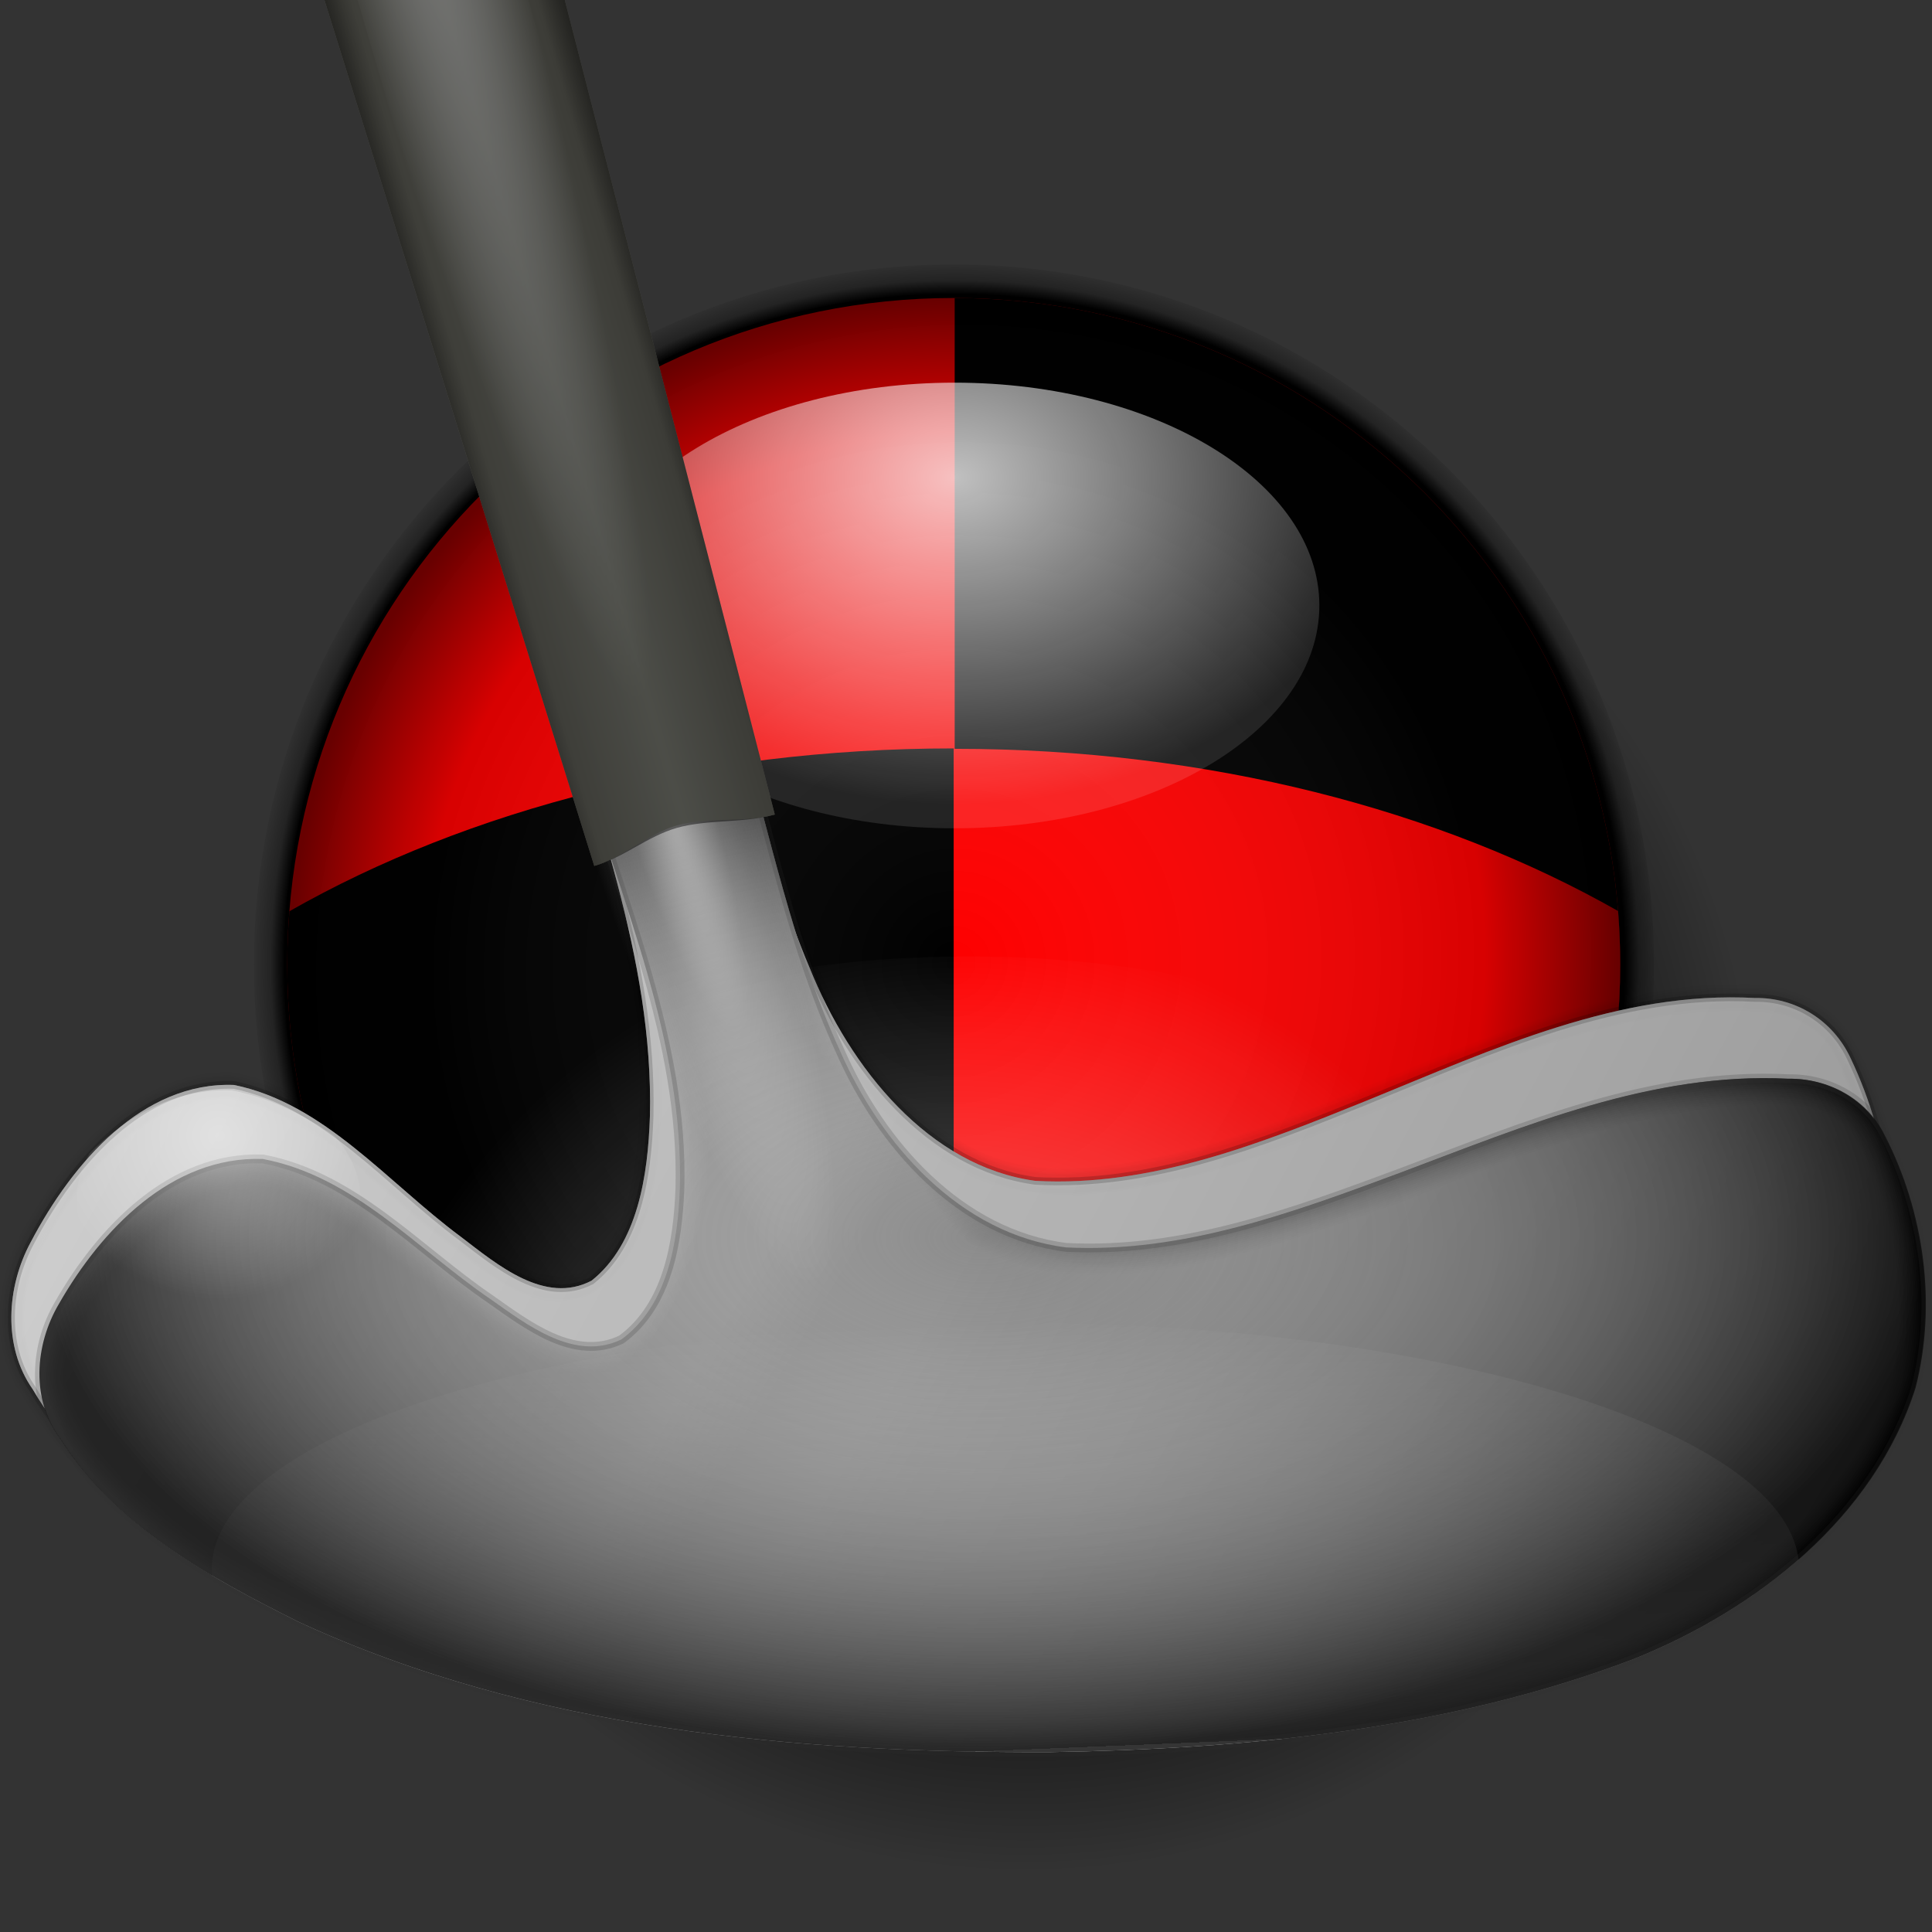 <?xml version="1.0" encoding="UTF-8" standalone="no"?>
<!-- Created with Inkscape (http://www.inkscape.org/) -->
<svg
   xmlns:dc="http://purl.org/dc/elements/1.1/"
   xmlns:cc="http://web.resource.org/cc/"
   xmlns:rdf="http://www.w3.org/1999/02/22-rdf-syntax-ns#"
   xmlns:svg="http://www.w3.org/2000/svg"
   xmlns="http://www.w3.org/2000/svg"
   xmlns:xlink="http://www.w3.org/1999/xlink"
   xmlns:sodipodi="http://sodipodi.sourceforge.net/DTD/sodipodi-0.dtd"
   xmlns:inkscape="http://www.inkscape.org/namespaces/inkscape"
   version="1.0"
   width="733"
   height="733"
   id="svg2"
   sodipodi:version="0.32"
   inkscape:version="0.44"
   sodipodi:docname="neverputt_logo_4_h.svg"
   sodipodi:docbase="/Users/cheese/Desktop"
   inkscape:export-filename="/Users/cheese/Desktop/neverputt_logo_4_f_small.png"
   inkscape:export-xdpi="5.0300002"
   inkscape:export-ydpi="5.0300002">
  <rect width="100%" height="100%" fill="#333333" stroke="none"/>
  <sodipodi:namedview
     inkscape:window-height="577"
     inkscape:window-width="823"
     inkscape:pageshadow="2"
     inkscape:pageopacity="0.0"
     guidetolerance="10.0"
     gridtolerance="10.0"
     objecttolerance="10.0"
     borderopacity="1.0"
     bordercolor="#666666"
     pagecolor="#ffffff"
     id="base"
     inkscape:zoom="0.3077861"
     inkscape:cx="181.0838"
     inkscape:cy="503.86357"
     inkscape:window-x="125"
     inkscape:window-y="22"
     inkscape:current-layer="layer4"
     showguides="true"
     inkscape:guide-bbox="true"
     height="733px"
     width="733px" />
  <defs
     id="defs4">
    <linearGradient
       id="linearGradient2928">
      <stop
         id="stop2930"
         offset="0"
         style="stop-color: white; stop-opacity: 1;" />
      <stop
         id="stop2932"
         offset="1"
         style="stop-color:white;stop-opacity:0.15;" />
    </linearGradient>
    <linearGradient
       id="linearGradient2913">
      <stop
         id="stop2915"
         offset="0"
         style="stop-color: white; stop-opacity: 0;" />
      <stop
         id="stop2919"
         offset="1"
         style="stop-color: black; stop-opacity: 0.784;" />
    </linearGradient>
    <linearGradient
       id="linearGradient4374">
      <stop
         id="stop4376"
         offset="0"
         style="stop-color: white; stop-opacity: 1;" />
      <stop
         style="stop-color:white;stop-opacity:0.302;"
         offset="0.5"
         id="stop4380" />
      <stop
         id="stop4378"
         offset="1"
         style="stop-color: white; stop-opacity: 0;" />
    </linearGradient>
    <linearGradient
       id="linearGradient4406">
      <stop
         id="stop4408"
         offset="0"
         style="stop-color:#575757;stop-opacity:1;" />
      <stop
         id="stop4410"
         offset="1"
         style="stop-color:#e5e5e5;stop-opacity:1;" />
    </linearGradient>
    <linearGradient
       id="linearGradient2951">
      <stop
         style="stop-color: black; stop-opacity: 1;"
         offset="0"
         id="stop2953" />
      <stop
         id="stop2955"
         offset="0"
         style="stop-color:black;stop-opacity:0.498;" />
      <stop
         style="stop-color:black;stop-opacity:0.237;"
         offset="0.5"
         id="stop2957" />
      <stop
         id="stop2959"
         offset="0.5"
         style="stop-color:black;stop-opacity:0.498;" />
      <stop
         style="stop-color:black;stop-opacity:1;"
         offset="1"
         id="stop2961" />
    </linearGradient>
    <linearGradient
       id="linearGradient12553">
      <stop
         style="stop-color:black;stop-opacity:1;"
         offset="0"
         id="stop12565" />
      <stop
         id="stop2965"
         offset="0.25"
         style="stop-color:black;stop-opacity:0.454;" />
      <stop
         style="stop-color:black;stop-opacity:0.454;"
         offset="0.5"
         id="stop12561" />
      <stop
         id="stop2963"
         offset="0.75"
         style="stop-color:black;stop-opacity:0.454;" />
      <stop
         id="stop12559"
         offset="1"
         style="stop-color:black;stop-opacity:1;" />
    </linearGradient>
    <linearGradient
       inkscape:collect="always"
       id="linearGradient12506">
      <stop
         style="stop-color:white;stop-opacity:1;"
         offset="0"
         id="stop12508" />
      <stop
         style="stop-color:white;stop-opacity:0;"
         offset="1"
         id="stop12510" />
    </linearGradient>
    <linearGradient
       inkscape:collect="always"
       id="linearGradient12457">
      <stop
         style="stop-color:white;stop-opacity:1;"
         offset="0"
         id="stop12459" />
      <stop
         style="stop-color:white;stop-opacity:0;"
         offset="1"
         id="stop12461" />
    </linearGradient>
    <linearGradient
       id="linearGradient11439">
      <stop
         style="stop-color:black;stop-opacity:1;"
         offset="0"
         id="stop11441" />
      <stop
         id="stop11457"
         offset="0.014"
         style="stop-color:#373733;stop-opacity:1;" />
      <stop
         id="stop11451"
         offset="0.222"
         style="stop-color:#6f6f66;stop-opacity:1;" />
      <stop
         id="stop11447"
         offset="0.5"
         style="stop-color:#8c8e84;stop-opacity:1;" />
      <stop
         style="stop-color:#6d6d64;stop-opacity:1;"
         offset="0.756"
         id="stop11449" />
      <stop
         id="stop11453"
         offset="0.971"
         style="stop-color:#363631;stop-opacity:1;" />
      <stop
         style="stop-color:black;stop-opacity:1;"
         offset="1"
         id="stop11443" />
    </linearGradient>
    <linearGradient
       id="linearGradient10544">
      <stop
         style="stop-color:black;stop-opacity:1;"
         offset="0"
         id="stop10546" />
      <stop
         style="stop-color:white;stop-opacity:1;"
         offset="1"
         id="stop10548" />
    </linearGradient>
    <linearGradient
       id="linearGradient5703">
      <stop
         style="stop-color: white; stop-opacity: 0;"
         offset="0"
         id="stop5705" />
      <stop
         style="stop-color:#050505;stop-opacity:0.2;"
         offset="0.8"
         id="stop5709" />
      <stop
         style="stop-color: black; stop-opacity: 0.784;"
         offset="1"
         id="stop5707" />
    </linearGradient>
    <linearGradient
       id="linearGradient4789">
      <stop
         style="stop-color: black; stop-opacity: 1;"
         offset="0"
         id="stop4791" />
      <stop
         style="stop-color: black; stop-opacity: 1;"
         offset="0.95"
         id="stop4797" />
      <stop
         style="stop-color: black; stop-opacity: 0.309;"
         offset="0.97"
         id="stop4799" />
      <stop
         style="stop-color: black; stop-opacity: 0;"
         offset="1"
         id="stop4793" />
    </linearGradient>
    <linearGradient
       id="linearGradient4781">
      <stop
         style="stop-color: black; stop-opacity: 0;"
         offset="0"
         id="stop4783" />
      <stop
         style="stop-color: black; stop-opacity: 0;"
         offset="1"
         id="stop4785" />
    </linearGradient>
    <linearGradient
       id="linearGradient3846">
      <stop
         style="stop-color:white;stop-opacity:1;"
         offset="0"
         id="stop3848" />
      <stop
         id="stop2940"
         offset="0"
         style="stop-color:white;stop-opacity:0.498;" />
      <stop
         id="stop2938"
         offset="1"
         style="stop-color:white;stop-opacity:0;" />
    </linearGradient>
    <linearGradient
       id="linearGradient2804">
      <stop
         style="stop-color: black; stop-opacity: 1;"
         offset="0"
         id="stop5715" />
      <stop
         style="stop-color: black; stop-opacity: 1;"
         offset="0.5"
         id="stop5725" />
      <stop
         style="stop-color: black; stop-opacity: 0;"
         offset="1"
         id="stop2812" />
    </linearGradient>
    <linearGradient
       id="linearGradient2788">
      <stop
         style="stop-color: white; stop-opacity: 1;"
         offset="0"
         id="stop2796" />
      <stop
         style="stop-color: white; stop-opacity: 0;"
         offset="1"
         id="stop2792" />
    </linearGradient>
    <radialGradient
       cx="-690"
       cy="120.934"
       r="252.857"
       fx="-690"
       fy="120.934"
       id="radialGradient2794"
       xlink:href="#linearGradient2788"
       gradientUnits="userSpaceOnUse" />
    <radialGradient
       cx="-690"
       cy="120.934"
       r="252.857"
       fx="-690"
       fy="120.934"
       id="radialGradient2802"
       xlink:href="#linearGradient2804"
       gradientUnits="userSpaceOnUse" />
    <radialGradient
       cx="-690"
       cy="120.934"
       r="252.857"
       fx="-690"
       fy="120.934"
       id="radialGradient2846"
       xlink:href="#linearGradient2804"
       gradientUnits="userSpaceOnUse" />
    <radialGradient
       cx="277.143"
       cy="493.076"
       r="42.857"
       fx="277.143"
       fy="493.076"
       id="radialGradient3862"
       xlink:href="#linearGradient3846"
       gradientUnits="userSpaceOnUse"
       gradientTransform="matrix(1,0,0,1.017,0,-8.218)" />
    <radialGradient
       cx="334.361"
       cy="342.635"
       r="138.391"
       fx="334.361"
       fy="342.635"
       id="radialGradient3864"
       xlink:href="#linearGradient2788"
       gradientUnits="userSpaceOnUse"
       gradientTransform="matrix(1.176,9.06136e-4,0,0.848,-58.864,56.194)" />
    <radialGradient
       cx="-690"
       cy="120.934"
       r="254.857"
       fx="-690"
       fy="120.934"
       id="radialGradient4787"
       xlink:href="#linearGradient4781"
       gradientUnits="userSpaceOnUse" />
    <radialGradient
       cx="-690"
       cy="120.934"
       r="254.857"
       fx="-690"
       fy="120.934"
       id="radialGradient4795"
       xlink:href="#linearGradient4789"
       gradientUnits="userSpaceOnUse" />
    <radialGradient
       cx="326.516"
       cy="865.253"
       r="241.703"
       fx="326.516"
       fy="865.253"
       id="radialGradient5697"
       xlink:href="#linearGradient2788"
       gradientUnits="userSpaceOnUse"
       gradientTransform="matrix(1,0,0,1.076,0,-145.846)" />
    <radialGradient
       cx="-690"
       cy="120.934"
       r="252.857"
       fx="-690"
       fy="120.934"
       id="radialGradient5795"
       xlink:href="#linearGradient5703"
       gradientUnits="userSpaceOnUse"
       gradientTransform="matrix(0.712,0.678,-0.69,0.724,-115.411,501.158)" />
    <radialGradient
       cx="-690"
       cy="120.934"
       r="252.857"
       fx="-690"
       fy="120.934"
       id="radialGradient5797"
       xlink:href="#linearGradient2804"
       gradientUnits="userSpaceOnUse" />
    <radialGradient
       cx="-690"
       cy="120.934"
       r="252.857"
       fx="-690"
       fy="120.934"
       id="radialGradient5836"
       xlink:href="#linearGradient2804"
       gradientUnits="userSpaceOnUse" />
    <radialGradient
       cx="-690"
       cy="120.934"
       r="254.857"
       fx="-690"
       fy="120.934"
       id="radialGradient5838"
       xlink:href="#linearGradient4789"
       gradientUnits="userSpaceOnUse" />
    <radialGradient
       cx="-690"
       cy="120.934"
       r="254.857"
       fx="-690"
       fy="120.934"
       id="radialGradient5840"
       xlink:href="#linearGradient4781"
       gradientUnits="userSpaceOnUse" />
    <radialGradient
       cx="326.516"
       cy="865.253"
       r="241.703"
       fx="326.516"
       fy="865.253"
       id="radialGradient5842"
       xlink:href="#linearGradient2788"
       gradientUnits="userSpaceOnUse"
       gradientTransform="matrix(1,0,0,1.076,0,-145.846)" />
    <radialGradient
       cx="-690"
       cy="120.934"
       r="252.857"
       fx="-690"
       fy="120.934"
       id="radialGradient5844"
       xlink:href="#linearGradient5703"
       gradientUnits="userSpaceOnUse"
       gradientTransform="matrix(0.712,0.678,-0.69,0.724,-115.411,501.158)" />
    <radialGradient
       cx="277.143"
       cy="493.076"
       r="42.857"
       fx="277.143"
       fy="493.076"
       id="radialGradient5846"
       xlink:href="#linearGradient3846"
       gradientUnits="userSpaceOnUse"
       gradientTransform="matrix(1,0,0,1.017,0,-8.218)" />
    <radialGradient
       cx="334.361"
       cy="342.635"
       r="138.391"
       fx="334.361"
       fy="342.635"
       id="radialGradient5848"
       xlink:href="#linearGradient2788"
       gradientUnits="userSpaceOnUse"
       gradientTransform="matrix(1.176,9.06136e-4,0,0.848,-58.864,56.194)" />
    <radialGradient
       inkscape:collect="always"
       xlink:href="#linearGradient2804"
       id="radialGradient1987"
       gradientUnits="userSpaceOnUse"
       gradientTransform="matrix(1.098,0,0,1.098,1146.701,300.096)"
       cx="-690"
       cy="120.934"
       fx="-690"
       fy="120.934"
       r="252.857" />
    <radialGradient
       inkscape:collect="always"
       xlink:href="#linearGradient4789"
       id="radialGradient1989"
       gradientUnits="userSpaceOnUse"
       gradientTransform="matrix(1.05,0,0,1.05,1086.745,238.902)"
       cx="-690"
       cy="120.934"
       fx="-690"
       fy="120.934"
       r="254.857" />
    <radialGradient
       inkscape:collect="always"
       xlink:href="#linearGradient4781"
       id="radialGradient1991"
       gradientUnits="userSpaceOnUse"
       gradientTransform="matrix(1.05,0,0,1.05,1086.745,238.902)"
       cx="-690"
       cy="120.934"
       fx="-690"
       fy="120.934"
       r="254.857" />
    <radialGradient
       inkscape:collect="always"
       xlink:href="#linearGradient2788"
       id="radialGradient1993"
       gradientUnits="userSpaceOnUse"
       gradientTransform="matrix(1,0,0,1.076,36.667,-319.129)"
       cx="326.516"
       cy="865.253"
       fx="326.516"
       fy="865.253"
       r="241.703" />
    <radialGradient
       inkscape:collect="always"
       xlink:href="#linearGradient5703"
       id="radialGradient1995"
       gradientUnits="userSpaceOnUse"
       gradientTransform="matrix(0.716,0.682,-0.693,0.728,939.637,747.932)"
       cx="-690"
       cy="120.934"
       fx="-690"
       fy="120.934"
       r="252.857" />
    <radialGradient
       inkscape:collect="always"
       xlink:href="#linearGradient3846"
       id="radialGradient1997"
       gradientUnits="userSpaceOnUse"
       gradientTransform="matrix(1,0,0,1.017,-67.555,-309.284)"
       cx="277.143"
       cy="493.076"
       fx="277.143"
       fy="493.076"
       r="42.857" />
    <radialGradient
       inkscape:collect="always"
       xlink:href="#linearGradient2928"
       id="radialGradient1999"
       gradientUnits="userSpaceOnUse"
       gradientTransform="matrix(1.176,9.59901e-4,0,0.898,-31.054,-126.788)"
       cx="334.361"
       cy="342.635"
       fx="334.361"
       fy="342.635"
       r="138.391" />
    <linearGradient
       inkscape:collect="always"
       xlink:href="#linearGradient10544"
       id="linearGradient10550"
       x1="463.566"
       y1="445.731"
       x2="36.689"
       y2="191.188"
       gradientUnits="userSpaceOnUse" />
    <linearGradient
       inkscape:collect="always"
       xlink:href="#linearGradient10544"
       id="linearGradient12445"
       gradientUnits="userSpaceOnUse"
       x1="463.566"
       y1="445.731"
       x2="36.689"
       y2="191.188" />
    <linearGradient
       inkscape:collect="always"
       xlink:href="#linearGradient10544"
       id="linearGradient12449"
       gradientUnits="userSpaceOnUse"
       x1="463.566"
       y1="445.731"
       x2="36.689"
       y2="191.188" />
    <linearGradient
       inkscape:collect="always"
       xlink:href="#linearGradient10544"
       id="linearGradient12453"
       gradientUnits="userSpaceOnUse"
       x1="463.566"
       y1="445.731"
       x2="36.689"
       y2="191.188"
       gradientTransform="matrix(1.166,0,0,1.166,-20.259,23.541)" />
    <linearGradient
       inkscape:collect="always"
       xlink:href="#linearGradient12457"
       id="linearGradient12463"
       x1="-78.593"
       y1="518.799"
       x2="-74.936"
       y2="397.177"
       gradientUnits="userSpaceOnUse" />
    <linearGradient
       inkscape:collect="always"
       xlink:href="#linearGradient12506"
       id="linearGradient12512"
       x1="-441.235"
       y1="60.594"
       x2="-441.235"
       y2="187.873"
       gradientUnits="userSpaceOnUse" />
    <radialGradient
       inkscape:collect="always"
       xlink:href="#linearGradient2788"
       id="radialGradient12517"
       gradientUnits="userSpaceOnUse"
       gradientTransform="matrix(0.342,3.575254e-4,0,0.334,-53.945,246.178)"
       cx="334.361"
       cy="342.635"
       fx="334.361"
       fy="342.635"
       r="138.391" />
    <radialGradient
       inkscape:collect="always"
       xlink:href="#linearGradient5703"
       id="radialGradient12521"
       cx="276.955"
       cy="383.491"
       fx="276.955"
       fy="383.491"
       r="267.26"
       gradientTransform="matrix(1,0,0,0.546,0,174.11)"
       gradientUnits="userSpaceOnUse" />
    <linearGradient
       inkscape:collect="always"
       xlink:href="#linearGradient3846"
       id="linearGradient12529"
       x1="270.562"
       y1="529.412"
       x2="265.53"
       y2="407.656"
       gradientUnits="userSpaceOnUse"
       gradientTransform="translate(0,6)" />
    <radialGradient
       inkscape:collect="always"
       xlink:href="#linearGradient2913"
       id="radialGradient12531"
       gradientUnits="userSpaceOnUse"
       gradientTransform="matrix(1,0,0,0.546,0,180.11)"
       cx="276.955"
       cy="383.491"
       fx="276.955"
       fy="383.491"
       r="267.26" />
    <radialGradient
       inkscape:collect="always"
       xlink:href="#linearGradient2788"
       id="radialGradient12535"
       gradientUnits="userSpaceOnUse"
       gradientTransform="matrix(0.369,3.575254e-4,0,0.334,369.738,241.331)"
       cx="334.361"
       cy="342.635"
       fx="334.361"
       fy="342.635"
       r="138.391" />
    <linearGradient
       inkscape:collect="always"
       xlink:href="#linearGradient11439"
       id="linearGradient12543"
       x1="92.326"
       y1="108.49"
       x2="189.031"
       y2="80.277"
       gradientUnits="userSpaceOnUse" />
    <linearGradient
       inkscape:collect="always"
       xlink:href="#linearGradient12553"
       id="linearGradient12551"
       gradientUnits="userSpaceOnUse"
       x1="92.326"
       y1="108.49"
       x2="189.031"
       y2="80.277" />
    <linearGradient
       inkscape:collect="always"
       xlink:href="#linearGradient12553"
       id="linearGradient12569"
       gradientUnits="userSpaceOnUse"
       x1="92.326"
       y1="108.49"
       x2="189.031"
       y2="80.277" />
    <linearGradient
       inkscape:collect="always"
       xlink:href="#linearGradient11439"
       id="linearGradient12571"
       gradientUnits="userSpaceOnUse"
       x1="92.326"
       y1="108.49"
       x2="189.031"
       y2="80.277" />
    <linearGradient
       inkscape:collect="always"
       xlink:href="#linearGradient11439"
       id="linearGradient12575"
       gradientUnits="userSpaceOnUse"
       x1="92.326"
       y1="108.49"
       x2="189.031"
       y2="80.277" />
    <radialGradient
       inkscape:collect="always"
       xlink:href="#linearGradient2788"
       id="radialGradient12585"
       gradientUnits="userSpaceOnUse"
       gradientTransform="matrix(0.192,-5.087995e-2,0.731,2.608,-241.698,-1019.125)"
       cx="334.361"
       cy="342.635"
       fx="334.361"
       fy="342.635"
       r="138.391" />
    <linearGradient
       inkscape:collect="always"
       xlink:href="#linearGradient11439"
       id="linearGradient12592"
       gradientUnits="userSpaceOnUse"
       x1="92.326"
       y1="108.49"
       x2="189.031"
       y2="80.277" />
    <linearGradient
       inkscape:collect="always"
       xlink:href="#linearGradient12553"
       id="linearGradient12594"
       gradientUnits="userSpaceOnUse"
       x1="92.326"
       y1="108.49"
       x2="189.031"
       y2="80.277" />
    <radialGradient
       inkscape:collect="always"
       xlink:href="#linearGradient2788"
       id="radialGradient12596"
       gradientUnits="userSpaceOnUse"
       gradientTransform="matrix(0.192,-5.087995e-2,0.731,2.608,-241.698,-1019.125)"
       cx="334.361"
       cy="342.635"
       fx="334.361"
       fy="342.635"
       r="138.391" />
    <linearGradient
       inkscape:collect="always"
       xlink:href="#linearGradient12553"
       id="linearGradient2058"
       gradientUnits="userSpaceOnUse"
       gradientTransform="translate(5.657,19.799)"
       x1="92.326"
       y1="108.49"
       x2="189.031"
       y2="80.277" />
    <radialGradient
       inkscape:collect="always"
       xlink:href="#linearGradient2788"
       id="radialGradient2061"
       gradientUnits="userSpaceOnUse"
       gradientTransform="matrix(0.192,-5.087995e-2,0.731,2.608,-236.041,-999.326)"
       cx="334.361"
       cy="342.635"
       fx="334.361"
       fy="342.635"
       r="138.391" />
    <linearGradient
       inkscape:collect="always"
       xlink:href="#linearGradient11439"
       id="linearGradient2064"
       gradientUnits="userSpaceOnUse"
       gradientTransform="translate(5.657,19.799)"
       x1="92.326"
       y1="108.49"
       x2="189.031"
       y2="80.277" />
    <linearGradient
       inkscape:collect="always"
       xlink:href="#linearGradient10544"
       id="linearGradient4326"
       gradientUnits="userSpaceOnUse"
       gradientTransform="matrix(1.165,0,0,1.166,-20.141,23.541)"
       x1="463.566"
       y1="445.731"
       x2="36.689"
       y2="191.188" />
    <radialGradient
       inkscape:collect="always"
       xlink:href="#linearGradient2788"
       id="radialGradient4341"
       gradientUnits="userSpaceOnUse"
       gradientTransform="matrix(0.342,3.575254e-4,0,0.334,-96.364,193.681)"
       cx="334.361"
       cy="342.635"
       fx="334.361"
       fy="342.635"
       r="138.391" />
    <radialGradient
       inkscape:collect="always"
       xlink:href="#linearGradient4374"
       id="radialGradient4370"
       cx="-18"
       cy="330.137"
       fx="-18"
       fy="330.137"
       r="29"
       gradientTransform="matrix(0.853,-1.667118e-2,0.101,5.171,-36.035,-1377.441)"
       gradientUnits="userSpaceOnUse" />
    <linearGradient
       inkscape:collect="always"
       xlink:href="#linearGradient4406"
       id="linearGradient2943"
       gradientUnits="userSpaceOnUse"
       gradientTransform="matrix(1.166,0,0,1.166,-28.259,7.541)"
       x1="463.566"
       y1="445.731"
       x2="36.689"
       y2="191.188" />
    <linearGradient
       inkscape:collect="always"
       xlink:href="#linearGradient4406"
       id="linearGradient3375"
       gradientUnits="userSpaceOnUse"
       gradientTransform="matrix(1.166,0,0,1.166,-28.259,7.541)"
       x1="463.566"
       y1="445.731"
       x2="36.689"
       y2="191.188" />
    <linearGradient
       inkscape:collect="always"
       xlink:href="#linearGradient10544"
       id="linearGradient3377"
       gradientUnits="userSpaceOnUse"
       gradientTransform="matrix(1.165,0,0,1.166,-20.141,23.541)"
       x1="463.566"
       y1="445.731"
       x2="36.689"
       y2="191.188" />
    <linearGradient
       inkscape:collect="always"
       xlink:href="#linearGradient3846"
       id="linearGradient3379"
       gradientUnits="userSpaceOnUse"
       gradientTransform="translate(0,6)"
       x1="270.562"
       y1="529.412"
       x2="265.53"
       y2="407.656" />
    <radialGradient
       inkscape:collect="always"
       xlink:href="#linearGradient2913"
       id="radialGradient3381"
       gradientUnits="userSpaceOnUse"
       gradientTransform="matrix(1,0,0,0.546,0,180.11)"
       cx="276.955"
       cy="383.491"
       fx="276.955"
       fy="383.491"
       r="267.26" />
    <radialGradient
       inkscape:collect="always"
       xlink:href="#linearGradient4374"
       id="radialGradient3383"
       gradientUnits="userSpaceOnUse"
       gradientTransform="matrix(0.853,-1.667118e-2,0.101,5.171,-36.035,-1377.441)"
       cx="-18"
       cy="330.137"
       fx="-18"
       fy="330.137"
       r="29" />
    <linearGradient
       inkscape:collect="always"
       xlink:href="#linearGradient11439"
       id="linearGradient3385"
       gradientUnits="userSpaceOnUse"
       gradientTransform="translate(5.657,19.799)"
       x1="92.326"
       y1="108.49"
       x2="189.031"
       y2="80.277" />
    <radialGradient
       inkscape:collect="always"
       xlink:href="#linearGradient2788"
       id="radialGradient3387"
       gradientUnits="userSpaceOnUse"
       gradientTransform="matrix(0.192,-5.087995e-2,0.731,2.608,-236.041,-999.326)"
       cx="334.361"
       cy="342.635"
       fx="334.361"
       fy="342.635"
       r="138.391" />
    <linearGradient
       inkscape:collect="always"
       xlink:href="#linearGradient12553"
       id="linearGradient3389"
       gradientUnits="userSpaceOnUse"
       gradientTransform="translate(5.657,19.799)"
       x1="92.326"
       y1="108.49"
       x2="189.031"
       y2="80.277" />
    <radialGradient
       inkscape:collect="always"
       xlink:href="#linearGradient2788"
       id="radialGradient3391"
       gradientUnits="userSpaceOnUse"
       gradientTransform="matrix(0.342,3.575254e-4,0,0.334,-53.945,246.178)"
       cx="334.361"
       cy="342.635"
       fx="334.361"
       fy="342.635"
       r="138.391" />
  </defs>
  <g
     inkscape:groupmode="layer"
     id="layer4"
     inkscape:label="Foo"
     style="opacity:1;display:inline">
    <g
       transform="translate(36.667,-179.283)"
       style="opacity:1;display:inline"
       id="layer1" />
    <path
       d="M 627.549,365.936 C 627.549,512.631 508.63,631.55 361.936,631.55 C 215.241,631.55 96.322,512.631 96.322,365.936 C 96.322,219.242 215.241,100.323 361.936,100.323 C 508.63,100.323 627.549,219.242 627.549,365.936 L 627.549,365.936 z "
       style="opacity:1;fill:url(#radialGradient1989);fill-opacity:1;fill-rule:evenodd;stroke:url(#radialGradient1991);stroke-width:4.202;stroke-miterlimit:4;stroke-dasharray:none;stroke-opacity:1;display:inline"
       id="path4777" />
    <path
       d="M 666.909,432.83 C 666.909,586.105 542.655,710.359 389.379,710.359 C 236.104,710.359 111.85,586.105 111.85,432.83 C 111.85,279.554 236.104,155.3 389.379,155.3 C 542.655,155.3 666.909,279.554 666.909,432.83 L 666.909,432.83 z "
       style="opacity:1;fill:url(#radialGradient1987);fill-opacity:1;fill-rule:evenodd;stroke:none;stroke-width:2;stroke-miterlimit:4;stroke-dasharray:none;stroke-opacity:1;display:inline"
       id="path3866" />
    <path
       d="M 614.708,365.914 C 614.708,505.563 501.5,618.771 361.85,618.771 C 222.201,618.771 108.993,505.563 108.993,365.914 C 108.993,226.265 222.201,113.057 361.85,113.057 C 501.5,113.057 614.708,226.265 614.708,365.914 L 614.708,365.914 z "
       style="opacity:1;fill:red;fill-opacity:0.991;fill-rule:evenodd;stroke:none;stroke-width:4;stroke-miterlimit:4;stroke-dasharray:none;stroke-opacity:1;display:inline"
       id="path2832" />
    <path
       d="M 362.206,113.071 L 362.206,618.758 C 501.624,618.571 614.706,505.376 614.706,365.914 C 614.706,226.452 501.624,113.258 362.206,113.071 z "
       style="opacity:1;fill:black;fill-opacity:1;fill-rule:evenodd;stroke:none;stroke-width:4;stroke-miterlimit:4;stroke-dasharray:none;stroke-opacity:1;display:inline"
       id="path3819" />
    <path
       d="M 361.862,283.945 C 265.516,283.945 177.387,307.229 109.8,345.727 C 109.273,352.39 108.987,359.116 108.987,365.914 C 108.987,505.491 222.285,618.758 361.862,618.758 L 361.862,283.945 z "
       style="opacity:1;fill:black;fill-opacity:1;fill-rule:evenodd;stroke:none;stroke-width:4;stroke-miterlimit:4;stroke-dasharray:none;stroke-opacity:1;display:inline"
       id="path2834" />
    <path
       d="M 361.862,284.102 L 361.862,618.758 C 501.439,618.758 614.706,505.491 614.706,365.914 C 614.706,359.085 614.426,352.326 613.893,345.633 C 546.366,307.292 458.427,284.102 362.3,284.102 C 362.153,284.102 362.009,284.102 361.862,284.102 z "
       style="opacity:1;fill:red;fill-opacity:0.991;fill-rule:evenodd;stroke:none;stroke-width:4;stroke-miterlimit:4;stroke-dasharray:none;stroke-opacity:1;display:inline"
       id="rect2842" />
    <path
       d="M 616.162,365.649 C 616.162,506.054 502.341,619.876 361.936,619.876 C 221.53,619.876 107.709,506.054 107.709,365.649 C 107.709,225.243 221.53,111.422 361.936,111.422 C 502.341,111.422 616.162,225.243 616.162,365.649 L 616.162,365.649 z "
       style="opacity:0.75;fill:url(#radialGradient1995);fill-opacity:1;fill-rule:evenodd;stroke:none;stroke-width:2;stroke-miterlimit:4;stroke-dasharray:none;stroke-opacity:1;display:inline"
       id="path5699" />
    <path
       d="M 367.385,362.873 C 264.199,362.873 173.458,397.815 121.479,450.53 C 154.46,551.834 249.685,625.123 361.948,625.123 C 477.158,625.123 574.426,547.941 604.885,442.498 C 551.857,394.306 465.224,362.873 367.385,362.873 z "
       style="opacity:0.5;fill:url(#radialGradient1993);fill-opacity:1;fill-rule:evenodd;stroke:none;stroke-width:2;stroke-miterlimit:4;stroke-dasharray:none;stroke-opacity:1;display:inline;color:black;stroke-linecap:butt;stroke-linejoin:miter;marker:none;marker-start:none;marker-mid:none;marker-end:none;stroke-dashoffset:0;visibility:visible;overflow:visible"
       id="path2782" />
    <path
       d="M 500.561,229.719 C 500.561,276.408 438.601,314.256 362.17,314.256 C 285.739,314.256 223.779,276.408 223.779,229.719 C 223.779,183.031 285.739,145.182 362.17,145.182 C 438.601,145.182 500.561,183.031 500.561,229.719 z "
       style="opacity:0.75;fill:url(#radialGradient1999);fill-opacity:1;fill-rule:evenodd;stroke:none;stroke-width:2;stroke-miterlimit:4;stroke-dasharray:none;stroke-opacity:1;display:inline"
       id="path2780" />
    <g
       transform="translate(36.667,-179.283)"
       style="display:inline"
       id="layer3" />
    <g
       id="g3315"
       transform="matrix(1.339,0,0,1.339,1.974,-52.144)">
      <path
         sodipodi:nodetypes="czzzzzccszzzz"
         id="path1564"
         d="M 289.248,530.803 C 496.216,529.316 522.415,459.779 534.055,438.708 C 545.567,417.871 537.668,365.35 520.649,353.609 C 503.907,342.059 452.599,354.192 425.641,364.683 C 398.364,375.299 344.475,398.053 306.151,397.324 C 268.41,396.596 244.804,364.392 233.292,341.368 C 221.894,318.573 204.148,249.274 204.148,249.274 L 169.175,258.6 C 169.175,258.6 195.113,335.977 195.988,358.855 C 197.536,399.366 187.245,426.322 164.512,425.302 C 142.362,424.308 102.036,379.288 77.505,372.644 C 53.018,366.011 20.741,396.62 14.213,424.778 C 7.822,452.352 86.948,532.256 289.248,530.803 z "
         style="fill:#969696;fill-opacity:1;fill-rule:evenodd;stroke:none;stroke-width:1px;stroke-linecap:butt;stroke-linejoin:miter;stroke-opacity:1" />
      <g
         transform="matrix(0.997,0,0,1.084,4.981152e-2,-34.478)"
         id="g2939">
        <path
           style="opacity:1;fill:url(#linearGradient3375);fill-opacity:1;fill-rule:evenodd;stroke:none;stroke-width:1px;stroke-linecap:butt;stroke-linejoin:miter;stroke-opacity:1;display:inline"
           d="M 199.427,227.577 C 184.666,231.432 169.939,235.403 155.201,239.344 C 166.661,278.748 184.244,317.779 183.179,359.525 C 182.614,374.942 179.766,392.824 166.603,402.476 C 153.346,408.861 139.877,398.339 129.482,391.037 C 108.666,376.854 90.691,356.171 65.001,351.329 C 39.097,350.407 19.148,371.525 7.224,392.385 C 0.328,404.082 -0.787,419.629 7.734,430.818 C 23.375,455.387 49.657,469.729 74.982,482.423 C 141.277,513.093 215.713,519.627 288.06,519.406 C 344.043,518.485 401.032,513.023 453.56,492.967 C 488.358,478.956 521.611,452.939 533.305,416.174 C 539.378,392.435 535.719,366.149 524.453,344.407 C 519.338,334.222 508.54,328.418 497.276,328.597 C 458.802,326.638 422.841,341.927 387.487,355.2 C 357.051,366.523 325.674,378.075 292.687,376.392 C 262.657,372.653 240.124,347.214 228.526,320.621 C 215.138,291.459 208.812,259.609 199.9,229.034 C 199.734,228.646 199.882,227.471 199.427,227.577 z "
           id="path4402" />
        <path
           style="opacity:0.509;fill:#f2f2f2;fill-opacity:1;fill-rule:evenodd;stroke:black;stroke-width:2;stroke-linecap:butt;stroke-linejoin:miter;stroke-miterlimit:4;stroke-dasharray:none;stroke-opacity:0.338;display:inline"
           d="M 199.427,227.577 C 184.666,231.432 169.939,235.403 155.201,239.344 C 166.661,278.748 184.244,317.779 183.179,359.525 C 182.614,374.942 179.766,392.824 166.603,402.476 C 153.346,408.861 139.877,398.339 129.482,391.037 C 108.666,376.854 90.691,356.171 65.001,351.329 C 39.097,350.407 19.148,371.525 7.224,392.385 C 0.328,404.082 -0.787,419.629 7.734,430.818 C 23.375,455.387 49.657,469.729 74.982,482.423 C 141.277,513.093 215.713,519.627 288.06,519.406 C 344.043,518.485 401.032,513.023 453.56,492.967 C 488.358,478.956 521.611,452.939 533.305,416.174 C 539.378,392.435 535.719,366.149 524.453,344.407 C 519.338,334.222 508.54,328.418 497.276,328.597 C 458.802,326.638 422.841,341.927 387.487,355.2 C 357.051,366.523 325.674,378.075 292.687,376.392 C 262.657,372.653 240.124,347.214 228.526,320.621 C 215.138,291.459 208.812,259.609 199.9,229.034 C 199.734,228.646 199.882,227.471 199.427,227.577 z "
           id="path4413" />
      </g>
      <g
         transform="matrix(0.979,0,0,1.065,-3.588411e-2,-30.137)"
         style="opacity:0.151"
         id="g3228">
        <path
           id="path3230"
           d="M 192.519,233.02 C 182.091,235.782 171.67,238.572 161.248,241.355 C 174.029,284.33 193.698,327.908 188.141,373.842 C 186.445,387.023 181.487,401.807 169.265,408.623 C 155.048,414.102 141.311,403.873 130.422,396.089 C 109.411,381.946 91.205,360.391 65.016,356.101 C 41.459,355.915 22.853,374.678 11.457,393.619 C 2.702,405.784 1.445,423.625 11.603,435.409 C 29.588,461.259 58.982,476.078 86.966,488.949 C 156.093,518.018 232.627,523.272 307.01,521.815 C 362.646,519.899 419.288,513.591 470.621,491.144 C 501.97,476.3 531.351,451.052 541.053,416.735 C 546.505,392.103 542.321,365.069 529.124,343.567 C 520.793,332.069 505.393,332.251 492.636,332.98 C 430.092,336.569 376.324,377.007 313.819,381.487 C 295.244,383.89 276.422,377.834 262.124,366.059 C 235.551,344.965 224.156,311.416 214.851,279.879 C 210.123,263.541 206.134,247 201.395,230.666 C 198.436,231.451 195.478,232.235 192.519,233.02 z "
           style="opacity:0.067;fill:black;fill-opacity:1;fill-rule:evenodd;stroke:black;stroke-width:2.036;stroke-linecap:butt;stroke-linejoin:miter;stroke-miterlimit:4;stroke-opacity:1;display:inline" />
        <path
           id="path3235"
           d="M 192.424,232.67 C 181.879,235.462 171.342,238.285 160.803,241.1 C 173.581,284.236 193.33,327.836 187.791,373.778 C 186.036,386.955 181.132,402.103 168.533,408.496 C 154.198,413.507 140.813,402.975 129.808,395.191 C 109.029,381.082 90.884,359.804 64.952,355.751 C 41.355,355.537 22.608,374.385 11.139,393.428 C 2.339,405.768 1.055,423.654 11.285,435.6 C 29.443,461.663 58.796,476.34 86.839,489.299 C 154.611,517.818 229.772,523.403 302.715,522.286 C 359.518,520.665 417.631,514.522 470.111,491.761 C 501.624,477.027 530.785,452.139 541.155,417.907 C 547.007,392.988 542.89,365.275 529.41,343.345 C 521.649,332.627 507.515,331.777 495.435,332.529 C 432.453,334.846 378.536,375.631 315.922,380.968 C 299.907,383.106 283.201,379.927 269.715,371.035 C 243.444,354.474 229.57,325.009 220.322,296.409 C 213.081,274.65 208.04,252.236 201.649,230.221 C 198.574,231.037 195.499,231.854 192.424,232.67 z "
           style="opacity:0.067;fill:black;fill-opacity:1;fill-rule:evenodd;stroke:black;stroke-width:2.036;stroke-linecap:butt;stroke-linejoin:miter;stroke-miterlimit:4;stroke-opacity:1;display:inline" />
        <path
           id="path3240"
           d="M 192.328,232.32 C 181.666,235.143 171.013,237.999 160.357,240.846 C 172.994,283.691 192.618,326.908 187.588,372.707 C 185.881,386.094 181.207,401.603 168.406,408.146 C 154.188,413.134 140.944,402.561 129.999,394.905 C 109.196,380.7 90.947,359.452 64.984,355.37 C 41.895,355.172 23.522,373.05 12.02,391.259 C 2.997,403.381 -0.182,421.84 10.037,434.347 C 27.182,460.317 56.066,475.267 83.499,488.217 C 153.897,518.764 232.113,524.059 308.059,522.516 C 363.188,520.559 419.397,514.184 470.263,492.096 C 502.036,477.221 531.891,451.805 541.753,416.894 C 547.255,392.024 543.057,364.841 529.696,343.122 C 521.667,332.005 506.877,331.394 494.417,332.182 C 431.033,335 376.881,376.235 313.755,380.756 C 293.883,383.428 273.781,375.989 259.261,362.686 C 233.007,339.637 222.708,304.435 213.315,271.798 C 209.503,257.793 205.906,243.727 201.904,229.775 C 198.712,230.624 195.52,231.472 192.328,232.32 z "
           style="opacity:0.067;fill:black;fill-opacity:1;fill-rule:evenodd;stroke:black;stroke-width:2.036;stroke-linecap:butt;stroke-linejoin:miter;stroke-miterlimit:4;stroke-opacity:1;display:inline" />
        <path
           id="path3245"
           d="M 192.233,231.97 C 181.444,234.828 170.663,237.714 159.88,240.591 C 172.494,283.356 192.114,326.448 187.26,372.097 C 185.693,385.574 181.038,401.247 168.278,407.796 C 154.149,412.755 141.032,402.132 130.222,394.618 C 109.352,380.365 91.019,359.005 64.984,355.02 C 42.582,354.807 24.575,371.488 12.989,389.117 C 3.562,401.408 -1.047,419.695 8.74,433.119 C 26.454,460.759 57.085,476.406 86.135,489.765 C 155.179,518.966 231.713,524.3 306.024,522.927 C 362.088,521.093 419.355,514.753 471.098,492.13 C 502.179,477.407 530.752,452.916 541.626,419.153 C 547.856,393.638 543.782,365.22 529.983,342.899 C 522.609,332.649 509.007,331.014 497.184,331.733 C 431.705,333.377 375.894,377.189 310.606,380.597 C 284.233,383.349 259.992,367.265 245.162,346.761 C 223.421,316.338 215.973,278.636 206.007,243.156 C 203.327,239.573 205.397,227.611 199.207,230.115 C 196.882,230.733 194.558,231.352 192.233,231.97 z "
           style="opacity:0.067;fill:black;fill-opacity:1;fill-rule:evenodd;stroke:black;stroke-width:2.036;stroke-linecap:butt;stroke-linejoin:miter;stroke-miterlimit:4;stroke-opacity:1;display:inline" />
        <path
           id="path3250"
           d="M 192.137,231.62 C 181.232,234.508 170.334,237.427 159.435,240.337 C 172.197,283.711 192.202,327.349 186.71,373.619 C 184.99,386.418 180.314,401.249 168.151,407.446 C 153.674,412.482 140.424,401.146 129.277,393.512 C 108.843,379.241 90.696,358.605 64.984,354.638 C 41.606,354.5 23.145,372.29 11.437,390.871 C 2.029,403.379 -0.879,422.318 9.631,435.059 C 27.84,462.153 58.248,477.432 87.336,490.671 C 157.519,519.903 235.062,524.945 310.351,523.168 C 365.03,521.083 420.777,514.566 471.226,492.448 C 503.248,477.307 533.288,451.359 542.712,416.061 C 547.862,391.273 543.594,364.184 530.269,342.677 C 522.466,331.791 507.809,330.572 495.403,331.415 C 429.288,333.799 372.866,378.783 306.471,380.331 C 277.929,381.569 253.554,361.103 239.601,337.841 C 220.05,304.43 213.209,265.593 202.413,228.885 C 198.988,229.796 195.563,230.708 192.137,231.62 z "
           style="opacity:0.067;fill:black;fill-opacity:1;fill-rule:evenodd;stroke:black;stroke-width:2.036;stroke-linecap:butt;stroke-linejoin:miter;stroke-miterlimit:4;stroke-opacity:1;display:inline" />
        <path
           id="path3255"
           d="M 192.042,231.27 C 181.019,234.189 170.006,237.141 158.989,240.082 C 171.242,281.915 190.127,323.484 186.952,367.967 C 185.84,382.19 181.928,398.34 169.36,406.587 C 157.526,411.873 145.073,404.299 135.607,397.489 C 112.98,382.915 94.526,360.435 67.307,354.511 C 47.99,352.815 30.711,365.246 19.192,379.482 C 9.943,391.204 0.21,405.127 2.987,420.886 C 4.93,432.274 13.515,441.23 20.858,449.515 C 39.193,467.819 62.722,479.994 86.235,490.603 C 151.957,518.39 224.688,524.322 295.513,523.903 C 353.314,522.74 412.237,517.039 466.161,495.137 C 498.55,481.089 528.772,456.734 541.149,422.811 C 549.265,396.885 544.874,367.477 531.764,344.108 C 525.356,334.151 513.375,330.29 501.897,331.021 C 460.129,330.356 421.568,348.65 383.138,362.527 C 355.195,372.54 325.813,382.063 295.763,379.496 C 267.06,374.825 245.394,351.167 233.475,325.76 C 218.877,294.866 212.048,261.129 202.731,228.439 C 199.168,229.383 195.605,230.327 192.042,231.27 z "
           style="opacity:0.067;fill:black;fill-opacity:1;fill-rule:evenodd;stroke:black;stroke-width:2.036;stroke-linecap:butt;stroke-linejoin:miter;stroke-miterlimit:4;stroke-opacity:1;display:inline" />
        <path
           id="path3260"
           d="M 191.947,230.92 C 180.798,233.874 169.656,236.855 158.512,239.828 C 168.585,274.156 182.877,307.681 186.267,343.615 C 187.518,358.756 187.507,374.51 182.276,388.963 C 179.638,395.655 175.591,402.13 169.506,406.1 C 161.344,410.106 151.833,407.156 144.453,402.813 C 130.848,394.54 118.439,384.413 105.987,374.49 C 94.042,365.193 81.018,356.526 65.83,353.928 C 50.591,353.353 36.306,361.25 25.872,371.653 C 17.592,379.868 10.572,389.623 5.4,400.161 C 0.617,411.031 0.838,424.682 8.263,434.296 C 21.341,454.885 42.157,468.604 63.344,479.892 C 85.55,492.08 109.573,500.614 133.961,507.262 C 186.67,521.27 241.543,524.614 295.877,524.279 C 348.026,523.273 400.792,518.357 450.43,501.463 C 476.669,492.856 501.26,478.556 519.962,458.091 C 530.326,446.567 538.873,432.846 543.073,417.705 C 548.804,393.01 544.563,366.275 532.24,344.222 C 526.66,335.253 515.719,330.296 505.224,330.741 C 475.127,329.393 445.911,338.678 418.045,349.039 C 387.888,360.095 358.041,373.145 326.067,377.988 C 316.192,379.326 306.122,380.203 296.186,379.172 C 275.686,376.115 258.307,362.636 246.227,346.358 C 234.926,331.307 228.081,313.493 222.018,295.799 C 214.771,273.714 209.524,251.021 203.144,228.694 C 202.879,226.92 199.756,229.379 198.451,229.182 C 196.283,229.762 194.115,230.341 191.947,230.92 z "
           style="opacity:0.067;fill:black;fill-opacity:1;fill-rule:evenodd;stroke:black;stroke-width:2.036;stroke-linecap:butt;stroke-linejoin:miter;stroke-miterlimit:4;stroke-opacity:1;display:inline" />
        <path
           id="path3265"
           d="M 199.427,227.577 C 184.666,231.432 169.939,235.403 155.201,239.344 C 166.661,278.748 184.244,317.779 183.179,359.525 C 182.614,374.942 179.766,392.824 166.603,402.476 C 153.346,408.861 139.877,398.339 129.482,391.037 C 108.666,376.854 90.691,356.171 65.001,351.329 C 39.097,350.407 19.148,371.525 7.224,392.385 C 0.328,404.082 -0.787,419.629 7.734,430.818 C 23.375,455.387 49.657,469.729 74.982,482.423 C 141.277,513.093 215.713,519.627 288.06,519.406 C 344.043,518.485 401.032,513.023 453.56,492.967 C 488.358,478.956 521.611,452.939 533.305,416.174 C 539.378,392.435 535.719,366.149 524.453,344.407 C 519.338,334.222 508.54,328.418 497.276,328.597 C 458.802,326.638 422.841,341.927 387.487,355.2 C 357.051,366.523 325.674,378.075 292.687,376.392 C 262.657,372.653 240.124,347.214 228.526,320.621 C 215.138,291.459 208.812,259.609 199.9,229.034 C 199.734,228.646 199.882,227.471 199.427,227.577 z "
           style="opacity:0.067;fill:black;fill-opacity:1;fill-rule:evenodd;stroke:black;stroke-width:2;stroke-linecap:butt;stroke-linejoin:miter;stroke-miterlimit:4;stroke-opacity:1;display:inline"
           transform="matrix(1.018,0,0,1.018,8.749122e-2,-4.076)" />
        <path
           id="path3268"
           d="M 191.756,230.221 C 180.373,233.237 168.997,236.279 157.621,239.319 C 167.63,273.876 182.145,307.541 185.567,343.679 C 186.81,358.699 186.822,374.337 181.593,388.666 C 178.995,395.394 174.96,401.741 168.883,405.601 C 160.513,409.496 151.025,406.007 143.664,401.499 C 130.711,393.443 118.682,383.705 106.72,374.14 C 94.572,364.707 81.333,355.756 65.893,353.229 C 50.303,352.603 35.715,360.687 25.028,371.467 C 16.725,379.833 9.677,389.558 4.599,400.213 C -0.19,411.349 0.238,425.258 7.855,435.016 C 20.331,454.497 39.933,467.993 59.962,478.892 C 74.855,487.181 90.479,494.081 106.6,499.609 C 162.353,519.082 221.869,524.456 280.584,524.997 C 312.753,525.167 344.978,523.494 376.867,519.169 C 407.007,514.919 436.947,508.102 465.245,496.743 C 491.422,485.507 515.752,468.271 531.573,444.285 C 538.404,433.585 544.026,421.795 545.386,409.027 C 548.379,386.608 543.825,363.198 532.687,343.536 C 526.789,334.403 515.655,329.517 504.861,330.029 C 474.681,328.764 445.393,338.067 417.45,348.467 C 388.287,359.16 359.447,371.698 328.634,376.867 C 317.974,378.511 307.071,379.563 296.313,378.472 C 277.512,375.656 261.338,363.944 249.649,349.582 C 236.335,333.388 228.747,313.435 222.105,293.718 C 215.16,272.264 210.092,250.244 203.844,228.598 C 204.112,227.14 202.652,226.9 201.612,227.604 C 198.326,228.476 195.041,229.348 191.756,230.221 z "
           style="opacity:0.067;fill:black;fill-opacity:1;fill-rule:evenodd;stroke:black;stroke-width:2.036;stroke-linecap:butt;stroke-linejoin:miter;stroke-miterlimit:4;stroke-opacity:1;display:inline" />
        <path
           id="path3273"
           d="M 202.922,226.88 C 187.658,230.924 172.401,234.996 157.144,239.064 C 169.298,281.011 188.431,322.515 185.554,367.069 C 184.547,381.016 180.996,397.027 168.724,405.251 C 157.263,410.272 145.534,402.759 136.434,396.28 C 114.076,381.912 95.645,359.662 68.834,353.397 C 53.529,350.913 38.458,358.694 27.382,368.699 C 16.921,378.823 7.418,390.806 2.632,404.678 C -0.942,416.022 1.684,428.761 9.282,437.82 C 26.643,462.584 54.479,477.291 81.296,490.018 C 146.826,518.944 219.769,525.494 290.792,525.406 C 349.881,524.626 410.091,519.037 465.404,497.061 C 498.313,483.034 529.188,458.664 542.101,424.356 C 550.561,399.391 546.876,371.052 535.344,347.661 C 530.199,335.456 516.719,328.765 503.774,329.608 C 460.677,328.253 420.874,347.54 381.259,361.616 C 353.997,371.413 325.32,380.517 296.018,378.033 C 268.934,373.71 248.273,351.93 236.325,328.298 C 220.63,296.472 213.542,261.081 203.908,227.135 C 203.573,227.024 203.293,226.728 202.922,226.88 z "
           style="opacity:0.067;fill:black;fill-opacity:1;fill-rule:evenodd;stroke:black;stroke-width:2.036;stroke-linecap:butt;stroke-linejoin:miter;stroke-miterlimit:4;stroke-opacity:1;display:inline" />
        <path
           id="path3278"
           d="M 202.826,226.53 C 187.446,230.606 172.072,234.706 156.699,238.81 C 169.232,282.398 189.713,325.893 184.693,372.326 C 183.069,384.807 178.89,399.748 166.815,405.633 C 152.313,409.767 139.813,397.721 128.609,390.331 C 108.704,376.015 90.336,356.003 65.016,352.475 C 40.57,352.232 21.085,371.035 9.056,390.559 C -0.511,403.61 -2.857,423.13 7.786,436.268 C 26.213,463.694 57.089,479.327 86.475,492.68 C 156.98,522.061 234.82,527.116 310.414,525.332 C 365.369,523.274 421.438,516.667 472.18,494.421 C 504.543,479.083 534.671,453.054 544.584,417.531 C 550.28,391.864 545.885,363.589 531.987,341.309 C 524.502,331.127 511.076,328.294 498.998,329.188 C 432.317,329.796 375.742,374.982 309.462,378.095 C 283.124,380.455 259.476,363.434 245.327,342.613 C 224.582,311.638 217.464,273.99 207.375,238.565 C 205.627,234.857 206.042,229.402 203.431,226.499 C 203.231,226.521 203.022,226.463 202.826,226.53 z "
           style="opacity:0.067;fill:black;fill-opacity:1;fill-rule:evenodd;stroke:black;stroke-width:2.036;stroke-linecap:butt;stroke-linejoin:miter;stroke-miterlimit:4;stroke-opacity:1;display:inline" />
        <path
           id="path3283"
           d="M 202.731,226.18 C 187.234,230.288 171.742,234.416 156.253,238.555 C 168.658,281.751 188.855,324.809 184.503,370.767 C 183.058,383.488 179.285,398.324 167.324,405.06 C 153.269,409.683 140.768,398.045 129.913,390.82 C 109.504,376.326 90.887,355.739 65.016,352.093 C 40.781,351.882 21.4,370.214 9.28,389.507 C -0.281,402.427 -3.602,421.846 6.768,435.314 C 24.811,463.238 55.846,479.066 85.376,492.607 C 155.079,521.947 232.222,527.301 307.105,525.824 C 362.611,523.96 419.328,517.526 470.685,495.502 C 503.575,480.348 533.845,454.569 544.627,418.958 C 550.849,392.79 546.459,363.839 532.273,341.086 C 524.701,330.81 511.172,327.915 498.998,328.807 C 432.611,329.431 376.25,374.148 310.479,377.67 C 284.468,380.471 260.583,363.952 246.441,343.536 C 226.168,314.185 218.827,278.331 209.348,244.355 C 207.105,238.639 206.878,231.25 203.813,226.276 C 203.529,226.012 203.066,226.1 202.731,226.18 z "
           style="opacity:0.067;fill:black;fill-opacity:1;fill-rule:evenodd;stroke:black;stroke-width:2.036;stroke-linecap:butt;stroke-linejoin:miter;stroke-miterlimit:4;stroke-opacity:1;display:inline" />
        <path
           id="path3288"
           d="M 202.635,225.831 C 187.022,229.971 171.412,234.126 155.808,238.301 C 168.254,281.913 188.826,325.274 184.011,371.747 C 182.515,384.022 178.677,398.215 167.197,404.71 C 153.221,409.316 140.852,397.57 130.142,390.556 C 109.748,376.025 91.171,355.528 65.271,351.749 C 41.634,351.35 22.495,368.683 10.278,387.267 C 0.878,399.725 -4.074,417.714 4.223,432.101 C 21.765,461.605 53.553,478.43 83.899,492.346 C 154.32,522.413 232.397,527.711 308.155,526.143 C 363.975,524.2 420.981,517.641 472.498,495.089 C 505.086,479.614 535.313,453.441 545.316,417.69 C 551.003,391.8 546.65,363.353 532.528,340.863 C 524.913,330.452 511.264,327.557 498.998,328.457 C 450.808,328.813 407.607,352.747 362.687,366.881 C 340.395,373.684 316.628,379.848 293.102,376.397 C 264.738,370.129 244.502,345.555 233.534,319.704 C 220.307,289.872 213.742,257.581 204.799,226.34 C 204.111,226.004 203.425,225.567 202.635,225.831 z "
           style="opacity:0.067;fill:black;fill-opacity:1;fill-rule:evenodd;stroke:black;stroke-width:2.036;stroke-linecap:butt;stroke-linejoin:miter;stroke-miterlimit:4;stroke-opacity:1;display:inline" />
        <path
           id="path3293"
           d="M 202.54,225.481 C 186.799,229.65 171.066,233.852 155.331,238.046 C 167.743,281.363 187.995,324.403 183.82,370.252 C 182.442,382.864 178.844,397.603 167.07,404.36 C 153.71,408.855 141.535,397.698 131.154,390.84 C 110.351,376.193 91.489,355.048 65.016,351.361 C 40.974,351.118 21.45,369.091 9.218,388.232 C -0.467,401.222 -4.459,420.222 5.196,434.351 C 23.037,462.736 54.038,478.999 83.74,492.696 C 151.491,521.686 226.733,527.532 299.758,526.749 C 357.806,525.233 417.238,519.181 471.003,496.17 C 504.073,480.934 534.544,454.898 545.359,419.117 C 551.548,392.787 547.244,363.637 532.846,340.672 C 525.151,330.155 511.402,327.197 498.998,328.075 C 434.625,328.715 379.867,370.485 316.555,376.557 C 301.118,378.563 285.008,376.05 271.997,367.295 C 245.404,350.525 232.318,320.013 223.21,291.203 C 216.45,269.792 211.213,247.708 205.085,226.085 C 204.262,225.717 203.475,225.101 202.54,225.481 z "
           style="opacity:0.067;fill:black;fill-opacity:1;fill-rule:evenodd;stroke:black;stroke-width:2.036;stroke-linecap:butt;stroke-linejoin:miter;stroke-miterlimit:4;stroke-opacity:1;display:inline" />
        <path
           id="path3298"
           d="M 202.445,225.131 C 186.587,229.332 170.736,233.562 154.885,237.792 C 167.386,281.79 188.262,325.395 183.23,372.198 C 181.725,383.999 177.937,397.76 166.974,404.01 C 153.571,408.404 141.705,397.351 131.376,390.522 C 110.51,375.87 91.681,354.797 65.303,351.017 C 40.651,350.579 20.702,369.235 8.357,388.902 C -1.438,402.242 -4.763,422.07 5.877,435.95 C 23.575,463.414 53.847,479.179 82.681,492.604 C 152.458,522.701 229.899,528.254 305.102,526.966 C 361.479,525.212 418.929,518.854 471.162,496.488 C 504.448,481.188 535.653,454.5 545.943,418.19 C 551.826,391.966 547.383,363.156 533.132,340.418 C 525.548,330.159 512.056,326.836 499.793,327.725 C 435.89,327.924 381.229,369.181 318.596,375.994 C 303.517,378.019 287.583,376.582 274.463,368.372 C 250.48,354.313 236.645,328.866 227.798,303.514 C 218.629,278.225 212.824,251.712 205.371,225.831 C 204.475,225.324 203.495,224.761 202.445,225.131 z "
           style="opacity:0.067;fill:black;fill-opacity:1;fill-rule:evenodd;stroke:black;stroke-width:2.036;stroke-linecap:butt;stroke-linejoin:miter;stroke-miterlimit:4;stroke-opacity:1;display:inline" />
      </g>
      <path
         id="path9600"
         d="M 207.408,243.577 C 192.656,247.432 177.938,251.403 163.209,255.344 C 174.662,294.748 192.235,333.779 191.17,375.525 C 190.606,390.942 187.759,408.824 174.605,418.476 C 161.355,424.861 147.894,414.339 137.505,407.037 C 116.702,392.854 98.737,372.171 73.063,367.329 C 47.175,366.407 27.237,387.525 15.32,408.385 C 8.429,420.082 7.314,435.629 15.83,446.818 C 31.462,471.387 57.729,485.729 83.038,498.423 C 149.294,529.093 223.685,535.627 295.988,535.406 C 351.938,534.485 408.893,529.023 461.39,508.967 C 496.167,494.956 529.399,468.939 541.087,432.174 C 547.156,408.435 543.499,382.149 532.24,360.407 C 527.128,350.222 516.337,344.418 505.079,344.597 C 466.628,342.638 430.689,357.927 395.356,371.2 C 364.939,382.523 333.58,394.075 300.613,392.392 C 270.601,388.653 248.081,363.214 236.49,336.621 C 223.11,307.459 216.788,275.609 207.882,245.034 C 207.716,244.646 207.863,243.471 207.408,243.577 z "
         style="opacity:1;fill:url(#linearGradient3377);fill-opacity:1;fill-rule:evenodd;stroke:none;stroke-width:1px;stroke-linecap:butt;stroke-linejoin:miter;stroke-opacity:1;display:inline" />
      <g
         transform="matrix(1.166,0,0,1.166,-20.259,23.541)"
         id="g9602">
        <path
           id="path9604"
           d="M 165.719,203.344 C 174.093,230.414 183.754,257.479 187.875,285.5 C 188.408,303.681 188.372,324.103 176.781,339.125 C 169.332,348.755 154.9,349.166 145.188,342.812 C 123.82,331.495 107.396,312.033 85.031,302.438 C 69.689,297.708 55.208,308.701 45.531,319.594 C 38.903,327.772 32.349,337.392 31.844,348.219 C 34.659,363.096 47.467,373.639 58.844,382.656 C 96.801,409.898 143.184,421.745 188.812,428.156 C 241.733,434.73 295.816,434.195 348.599,426.588 C 385.951,420.409 425.209,410.396 453.25,383.656 C 463.465,373.19 472.057,360.661 476.25,346.625 C 479.507,328.122 477.015,307.936 468.062,291.406 C 462.092,280.109 447.672,281.317 436.812,282.031 C 408.522,284.37 381.953,295.402 355.812,305.625 C 329.518,314.867 302.138,324.863 273.812,322.719 C 246.73,319.391 226.719,296.932 215.25,273.75 C 204.355,249.113 197.896,222.66 190.75,196.688 C 182.406,198.906 174.062,201.125 165.719,203.344 z "
           style="opacity:0.091;fill:#969696;fill-opacity:1;fill-rule:evenodd;stroke:none;stroke-width:1px;stroke-linecap:butt;stroke-linejoin:miter;stroke-opacity:1;display:inline" />
        <path
           id="path9609"
           d="M 165.062,203 C 173.514,230.207 183.197,257.31 187.375,285.531 C 187.909,303.617 187.89,323.883 176.375,338.844 C 169.026,348.278 154.936,348.58 145.406,342.375 C 124.078,331.02 107.567,311.538 85.188,301.969 C 69.73,297.087 54.803,308.333 45.156,319.25 C 38.371,327.708 31.385,337.783 31.375,348.938 C 35.273,365.226 49.639,376.417 62.531,385.938 C 104.656,414.087 155.654,425.401 205.5,430.562 C 257.227,435.104 309.764,434.062 360.906,425 C 395.522,418.138 431.758,407.132 456.625,380.875 C 465.324,370.98 473.168,359.379 476.719,346.719 C 479.992,328.394 477.568,308.665 469.031,292.125 C 463.975,280.754 450.166,280.596 439.469,281.312 C 409.817,283.249 382.157,294.799 354.718,305.502 C 328.812,314.548 301.757,324.352 273.844,322.219 C 246.925,318.853 227.152,296.647 215.719,273.531 C 204.74,248.785 198.299,222.165 191.094,196.062 C 182.417,198.375 173.74,200.688 165.062,203 z "
           style="opacity:0.091;fill:#969696;fill-opacity:1;fill-rule:evenodd;stroke:none;stroke-width:1px;stroke-linecap:butt;stroke-linejoin:miter;stroke-opacity:1;display:inline" />
        <path
           id="path9614"
           d="M 164.438,202.656 C 172.944,229.979 182.63,257.214 186.875,285.562 C 187.383,303.502 187.439,323.681 175.969,338.5 C 168.836,347.77 154.984,348.032 145.656,341.938 C 124.248,330.516 107.83,311.12 85.375,301.5 C 70.859,296.736 56.296,306.626 46.693,316.825 C 38.949,325.58 31.37,336.399 30.844,348.281 C 33.714,363.62 46.725,374.362 58.25,383.438 C 97.155,411.39 145.03,423.328 191.969,429.562 C 245.937,435.857 300.963,435.093 354.594,426.65 C 390.427,420.153 427.981,409.786 454.638,383.661 C 464.522,373.466 472.501,361.403 477,347.906 C 480.643,329.182 478.201,308.84 469.469,291.875 C 464.774,281.264 452.265,280.103 442.125,280.688 C 411.452,282.011 382.805,294.036 354.532,305.037 C 328.676,314.045 301.676,323.906 273.844,321.688 C 245.972,318.189 225.831,294.381 214.719,270.219 C 204.775,246.101 198.285,220.631 191.438,195.438 C 182.438,197.844 173.438,200.25 164.438,202.656 z "
           style="opacity:0.091;fill:#969696;fill-opacity:1;fill-rule:evenodd;stroke:none;stroke-width:1px;stroke-linecap:butt;stroke-linejoin:miter;stroke-opacity:1;display:inline" />
        <path
           id="path9619"
           d="M 163.781,202.312 C 172.374,229.704 182.089,257.133 186.375,285.594 C 186.897,303.402 186.921,323.515 175.594,338.188 C 168.272,347.699 154.082,347.296 144.781,340.906 C 123.533,329.257 107.228,309.803 84.594,300.719 C 68.557,296.38 53.34,308.122 43.594,319.562 C 37.042,328.007 30.29,337.922 30.406,349.031 C 34.268,365.734 48.832,377.025 61.938,386.75 C 105.564,415.838 158.314,427.078 209.871,431.963 C 262.02,436.071 315.037,434.841 366.438,424.938 C 401.051,417.528 437.355,405.481 460.82,377.6 C 470.389,365.186 479.564,350.879 479.125,334.625 C 478.998,317.824 476.725,299.474 465.906,286.094 C 456.958,277.936 443.538,280.176 432.438,280.969 C 403.993,284.053 377.704,295.753 351.153,305.747 C 325.929,314.316 299.534,323.8 272.469,321 C 245.023,316.741 225.511,292.956 214.656,268.906 C 205.068,244.874 198.501,219.811 191.781,194.844 C 182.448,197.333 173.115,199.823 163.781,202.312 z "
           style="opacity:0.091;fill:#969696;fill-opacity:1;fill-rule:evenodd;stroke:none;stroke-width:1px;stroke-linecap:butt;stroke-linejoin:miter;stroke-opacity:1;display:inline" />
        <path
           id="path9624"
           d="M 163.125,201.969 C 171.173,226.817 179.284,251.745 184.613,277.31 C 187.099,290.223 186.398,303.622 184.25,316.531 C 182.156,327.153 177.788,339.422 167.031,343.812 C 158.559,347.326 149.509,343.41 142.258,338.901 C 124.059,327.849 108.848,312.24 89.906,302.312 C 82.108,297.96 72.248,298.437 64.344,302.438 C 49.988,309.35 38.973,321.946 32.625,336.406 C 30.216,341.804 28.569,348.086 31.082,353.687 C 36.533,367.229 47.986,377.043 59.371,385.516 C 87.749,405.594 121.463,417.036 155.239,424.386 C 207.949,435.534 262.339,436.575 315.903,432.45 C 351.297,429.35 387.114,423.478 419.562,408.656 C 440.77,398.888 460.083,383.981 471.156,363.188 C 475.131,356.431 478.605,349.274 479.155,341.351 C 480.661,325.049 478.422,308.144 471.406,293.312 C 468.515,287.032 463.255,281.533 456.188,280.594 C 439.702,277.786 422.903,281.702 406.938,285.406 C 384.37,291.007 363.483,301.544 341.401,308.628 C 320.617,315.403 299.089,321.947 276.969,321 C 256.268,319.712 238.577,305.945 227.059,289.472 C 217.209,276.343 211.6,260.861 206.752,245.337 C 201.379,228.447 196.655,211.361 192.156,194.219 C 182.479,196.802 172.802,199.385 163.125,201.969 z "
           style="opacity:0.091;fill:#969696;fill-opacity:1;fill-rule:evenodd;stroke:none;stroke-width:1px;stroke-linecap:butt;stroke-linejoin:miter;stroke-opacity:1;display:inline" />
        <path
           id="path9629"
           d="M 265.5,435.137 C 443.04,433.861 465.515,374.212 475.5,356.137 C 485.375,338.262 478.599,293.209 464,283.137 C 449.638,273.229 405.625,283.637 382.5,292.637 C 359.102,301.743 312.875,321.262 280,320.637 C 247.625,320.012 227.375,292.387 217.5,272.637 C 207.723,253.083 192.5,193.637 192.5,193.637 L 162.5,201.637 C 162.5,201.637 184.75,268.012 185.5,287.637 C 186.828,322.389 178,345.512 158.5,344.637 C 139.499,343.784 104.907,305.165 83.864,299.465 C 62.858,293.776 35.17,320.033 29.571,344.187 C 24.088,367.841 91.964,436.384 265.5,435.137 z "
           style="opacity:0.091;fill:#969696;fill-opacity:1;fill-rule:evenodd;stroke:none;stroke-width:1px;stroke-linecap:butt;stroke-linejoin:miter;stroke-opacity:1;display:inline" />
        <path
           id="path9632"
           d="M 192.375,193.156 C 182.197,195.859 172.029,198.604 161.844,201.281 C 170.109,226.709 178.484,252.216 183.781,278.406 C 186.03,290.657 185.36,303.344 183.383,315.586 C 181.514,325.659 177.765,337.192 168.125,342.25 C 160.449,346.224 151.526,343.349 144.595,339.108 C 125.235,327.871 109.361,310.909 89.219,300.906 C 79.797,295.968 68.425,298.378 59.719,303.688 C 44.942,312.697 33.433,327.292 29.062,344.094 C 27.596,353.262 33.456,361.59 38.913,368.354 C 55.453,387.428 78.388,399.695 101.509,409.283 C 151.697,429.223 206.239,435.429 259.938,435.656 C 302.893,435.457 346.388,432.805 387.91,421.242 C 414.693,413.627 441.612,401.803 460.264,380.559 C 467.617,372.157 473.342,362.33 477.788,352.152 C 482.348,337.92 480.958,322.349 477.697,307.951 C 475.113,298.594 471.9,288.013 463.562,282.25 C 453.74,277.121 441.973,278.538 431.29,279.598 C 409.028,282.466 387.633,289.587 366.969,298.188 C 341.258,308.009 315.045,317.736 287.407,319.966 C 271.895,321.468 256.147,316.523 244.232,306.503 C 227.83,293.07 216.863,273.738 210.513,253.55 C 203.769,233.628 198.183,213.338 192.844,193 L 192.375,193.156 z "
           style="opacity:0.091;fill:#969696;fill-opacity:1;fill-rule:evenodd;stroke:none;stroke-width:1px;stroke-linecap:butt;stroke-linejoin:miter;stroke-opacity:1;display:inline" />
        <path
           id="path9637"
           d="M 192.25,192.656 C 181.907,195.419 171.559,198.165 161.219,200.938 C 169.982,228.835 179.969,256.793 184.375,285.781 C 184.825,303.374 185.042,323.131 173.531,337.531 C 166.215,346.232 153.204,344.478 144.562,338.531 C 124.214,326.841 108.029,308.331 86.188,299.156 C 71.11,293.949 55.665,303.898 45.562,314.375 C 37.113,323.595 29.226,335.014 28.281,347.906 C 30.59,363.71 43.728,375.015 55.469,384.5 C 94.869,413.417 143.843,425.661 191.656,432.062 C 245.546,438.319 300.388,437.601 354.016,429.296 C 391.037,422.665 430.172,411.895 457.312,384.5 C 466.939,374.214 475.165,361.95 479.406,348.5 C 483.283,329.169 480.639,308.128 471.656,290.625 C 467.44,281.273 456.842,277.88 447.219,278.125 C 414.781,278.138 384.306,290.649 354.625,302.344 C 328.811,311.378 301.965,321.285 274.156,319.219 C 247.165,315.759 227.822,292.616 217,269.219 C 206.819,244.378 200.242,218.305 193.219,192.406 L 192.25,192.656 L 192.25,192.656 z "
           style="opacity:0.091;fill:#969696;fill-opacity:1;fill-rule:evenodd;stroke:none;stroke-width:1px;stroke-linecap:butt;stroke-linejoin:miter;stroke-opacity:1;display:inline" />
        <path
           id="path9642"
           d="M 192.125,192.188 C 181.603,194.986 171.089,197.812 160.562,200.594 C 169.409,228.678 179.468,256.744 183.875,285.844 C 184.337,303.06 184.517,322.231 173.688,336.594 C 166.948,345.281 154.32,344.375 145.938,338.719 C 125.053,327.099 108.559,307.957 86.375,298.688 C 71.56,293.517 56.298,302.903 46.094,313.094 C 37.174,322.468 29.234,334.003 27.781,347.156 C 29.074,361.882 40.992,372.919 51.469,381.938 C 84.825,408.402 126.712,421.214 168.123,428.955 C 225.481,438.938 284.488,438.747 342.208,431.607 C 380.745,425.874 421.337,416.347 451.531,390.688 C 464.06,379.719 473.998,365.397 479.594,349.75 C 483.999,330.374 481.227,309.132 472.656,291.344 C 468.901,282.877 460.237,278.006 451.162,277.83 C 420.123,276.592 390.269,287.597 361.933,299.06 C 334.667,309.038 306.586,319.815 277.094,319 C 251.414,317.317 231.595,296.527 220.322,274.799 C 208.853,251.185 202.98,225.166 195.701,199.912 C 194.363,198.14 195.08,190.801 192.125,192.188 z "
           style="opacity:0.091;fill:#969696;fill-opacity:1;fill-rule:evenodd;stroke:none;stroke-width:1px;stroke-linecap:butt;stroke-linejoin:miter;stroke-opacity:1;display:inline" />
        <path
           id="path9647"
           d="M 192,191.688 C 181.314,194.546 170.619,197.372 159.938,200.25 C 168.834,228.489 178.907,256.581 183.375,285.875 C 183.852,302.686 183.99,321.318 173.844,335.562 C 167.617,344.558 154.693,344.119 146.428,338.377 C 125.105,326.711 108.362,306.836 85.531,297.844 C 69.708,293.279 54.299,303.617 43.938,314.625 C 35.747,323.93 28.051,335.27 27.281,348 C 29.398,363.476 42.107,374.886 53.594,384.312 C 90.43,412.067 136.517,424.741 181.719,431.688 C 235.479,439.268 290.524,438.856 344.312,431.781 C 382.374,426.01 421.955,416.418 451.875,391.062 C 464.448,380.035 474.493,365.581 480.094,349.875 C 484.437,330.777 481.801,309.92 473.625,292.188 C 470.17,284.037 462.423,278.009 453.344,277.562 C 428.839,275.644 404.622,282.741 381.75,290.75 C 349.364,303.182 316.634,317.532 281.531,318.656 C 257.717,319.153 237.705,302.362 225.812,283.25 C 211.98,261.352 206.71,235.527 199.249,211.01 C 197.388,204.423 195.7,197.793 193.906,191.188 L 192.939,191.441 L 192,191.688 z "
           style="opacity:0.091;fill:#969696;fill-opacity:1;fill-rule:evenodd;stroke:none;stroke-width:1px;stroke-linecap:butt;stroke-linejoin:miter;stroke-opacity:1;display:inline" />
        <path
           id="path9652"
           d="M 191.844,191.219 C 180.99,194.116 170.133,197.003 159.281,199.906 C 168.271,228.213 178.295,256.447 182.875,285.812 C 183.335,302.777 183.576,321.76 172.906,335.938 C 166.547,344.245 154.265,343.262 146.406,337.812 C 125.069,325.983 108.52,306.349 85.688,297.375 C 69.704,292.736 54.024,303.119 43.594,314.281 C 35.257,323.698 27.537,335.138 26.781,348.062 C 29.061,364.249 42.492,376.021 54.562,385.688 C 92.288,413.481 139.037,425.916 184.875,432.656 C 238.672,439.804 293.669,439.277 347.406,431.844 C 385.671,425.721 425.737,415.609 455,388.906 C 466.302,378.135 475.375,364.72 480.562,350 C 484.967,330.71 482.307,309.828 474.062,291.938 C 470.402,283.083 461.785,277.225 452.281,276.938 C 427.419,275.47 402.814,282.559 379.734,291.049 C 347.867,303.171 315.229,317.447 280.5,318.135 C 255.241,318.152 235.027,299.001 223.319,278.161 C 211.439,256.664 206.267,232.402 199.186,208.957 C 197.485,202.843 195.876,196.705 194.281,190.562 C 193.469,190.781 192.656,191 191.844,191.219 z "
           style="opacity:0.091;fill:#969696;fill-opacity:1;fill-rule:evenodd;stroke:none;stroke-width:1px;stroke-linecap:butt;stroke-linejoin:miter;stroke-opacity:1;display:inline" />
      </g>
      <path
         id="path12519"
         d="M 283.438,413.656 C 159.315,413.656 58.562,444.933 58.562,483.469 C 58.562,484.113 58.6,484.767 58.656,485.406 C 66.605,490.109 74.833,494.36 82.969,498.438 C 149.264,529.108 223.715,535.628 296.062,535.406 C 352.045,534.486 409.035,529.024 461.562,508.969 C 478.163,502.284 494.401,492.856 508.125,480.844 C 503.658,443.527 404.719,413.656 283.438,413.656 z "
         style="opacity:1;fill:url(#linearGradient3379);fill-opacity:1;fill-rule:evenodd;stroke:none;stroke-width:1px;stroke-linecap:butt;stroke-linejoin:miter;stroke-opacity:1;display:inline" />
      <path
         id="path12525"
         d="M 207.427,243.577 C 192.666,247.432 177.939,251.403 163.201,255.344 C 174.661,294.748 192.244,333.779 191.179,375.525 C 190.614,390.942 187.766,408.824 174.603,418.476 C 161.346,424.861 147.877,414.339 137.482,407.037 C 116.666,392.854 98.691,372.171 73.001,367.329 C 47.097,366.407 27.148,387.525 15.224,408.385 C 8.328,420.082 7.213,435.629 15.734,446.818 C 31.375,471.387 57.657,485.729 82.982,498.423 C 149.277,529.093 223.713,535.627 296.06,535.406 C 352.043,534.485 409.032,529.023 461.56,508.967 C 496.358,494.956 529.611,468.939 541.305,432.174 C 547.378,408.435 543.719,382.149 532.453,360.407 C 527.338,350.222 516.54,344.418 505.276,344.597 C 466.802,342.638 430.841,357.927 395.487,371.2 C 365.051,382.523 333.674,394.075 300.687,392.392 C 270.657,388.653 248.124,363.214 236.526,336.621 C 223.138,307.459 216.812,275.609 207.9,245.034 C 207.734,244.646 207.882,243.471 207.427,243.577 z "
         style="opacity:1;fill:url(#radialGradient3381);fill-opacity:1;fill-rule:evenodd;stroke:#313131;stroke-width:2.5;stroke-linecap:butt;stroke-linejoin:miter;stroke-miterlimit:4;stroke-dasharray:none;stroke-opacity:0.199;display:inline" />
      <path
         transform="matrix(0.962,-0.274,0.274,0.962,112.634,-62.003)"
         d="M 50.036 330.137 A 68.036 150 0 1 1  -86.036,330.137 A 68.036 150 0 1 1  50.036 330.137 z"
         sodipodi:ry="150"
         sodipodi:rx="68.036369"
         sodipodi:cy="330.13702"
         sodipodi:cx="-18"
         id="path4360"
         style="opacity:0.572;color:black;fill:url(#radialGradient3383);fill-opacity:1;fill-rule:evenodd;stroke:none;stroke-width:2;stroke-linecap:butt;stroke-linejoin:miter;marker:none;marker-start:none;marker-mid:none;marker-end:none;stroke-miterlimit:4;stroke-dasharray:none;stroke-dashoffset:0;stroke-opacity:1;visibility:visible;display:inline;overflow:visible"
         sodipodi:type="arc" />
      <path
         sodipodi:nodetypes="cccsccc"
         id="rect12081"
         d="M 121.563,-96.264 C 99.136,-89.877 76.708,-83.496 54.282,-77.107 C 91.838,43.357 129.402,163.819 166.907,284.299 C 175.434,281.877 181.843,275.22 190.37,272.798 C 198.898,270.376 209.545,272.189 218.063,269.736 C 186.537,147.556 155.039,25.368 123.563,-96.826 C 122.896,-96.639 122.23,-96.451 121.563,-96.264 z "
         style="fill:url(#linearGradient3385);fill-opacity:1;fill-rule:evenodd;stroke:none;stroke-width:1;stroke-miterlimit:4;stroke-opacity:1" />
      <path
         sodipodi:nodetypes="csszc"
         inkscape:transform-center-x="-37.667455"
         inkscape:transform-center-y="134.33214"
         id="path12583"
         style="fill:url(#radialGradient3387);fill-opacity:1;fill-rule:evenodd;stroke:none;stroke-width:2;stroke-miterlimit:4;stroke-dasharray:none;stroke-opacity:1;display:inline"
         d="M 140.847,11.953 C 178.874,147.569 199.617,260.333 187.179,263.821 C 174.74,267.309 133.83,160.2 95.802,24.583 C 57.775,-111.031 -2.574,-208.654 49.47,-227.285 C 103.909,-246.772 102.82,-123.662 140.847,11.953 z " />
      <path
         sodipodi:nodetypes="cccsccc"
         id="path12549"
         d="M 121.563,-96.264 C 99.136,-89.877 76.708,-83.496 54.282,-77.107 C 91.838,43.357 129.402,163.819 166.907,284.299 C 175.434,281.877 181.843,275.927 190.37,273.505 C 198.898,271.083 209.545,272.189 218.063,269.736 C 186.537,147.556 155.039,25.368 123.563,-96.826 C 122.896,-96.639 122.23,-96.451 121.563,-96.264 z "
         style="fill:url(#linearGradient3389);fill-opacity:1;fill-rule:evenodd;stroke:none;stroke-width:1;stroke-miterlimit:4;stroke-opacity:1;display:inline" />
      <path
         id="path4331"
         d="M 61.765,347.856 C 47.025,348.106 34.282,355.479 23.953,365.668 C 21.542,369.708 20.203,374.197 20.203,378.949 C 20.203,396.339 38.218,410.449 60.453,410.449 C 82.688,410.449 100.703,396.339 100.703,378.949 C 100.703,372.131 97.912,365.854 93.203,360.699 C 84.364,354.744 74.946,349.918 64.172,347.887 C 63.362,347.858 62.563,347.842 61.765,347.856 z "
         style="opacity:0.434;color:black;fill:url(#radialGradient3391);fill-opacity:1;fill-rule:evenodd;stroke:none;stroke-width:2;stroke-linecap:butt;stroke-linejoin:miter;marker:none;marker-start:none;marker-mid:none;marker-end:none;stroke-miterlimit:4;stroke-dasharray:none;stroke-dashoffset:0;stroke-opacity:1;visibility:visible;display:inline;overflow:visible" />
    </g>
  </g>
  <g
     inkscape:groupmode="layer"
     id="layer5"
     style="display:inline" />
</svg>

